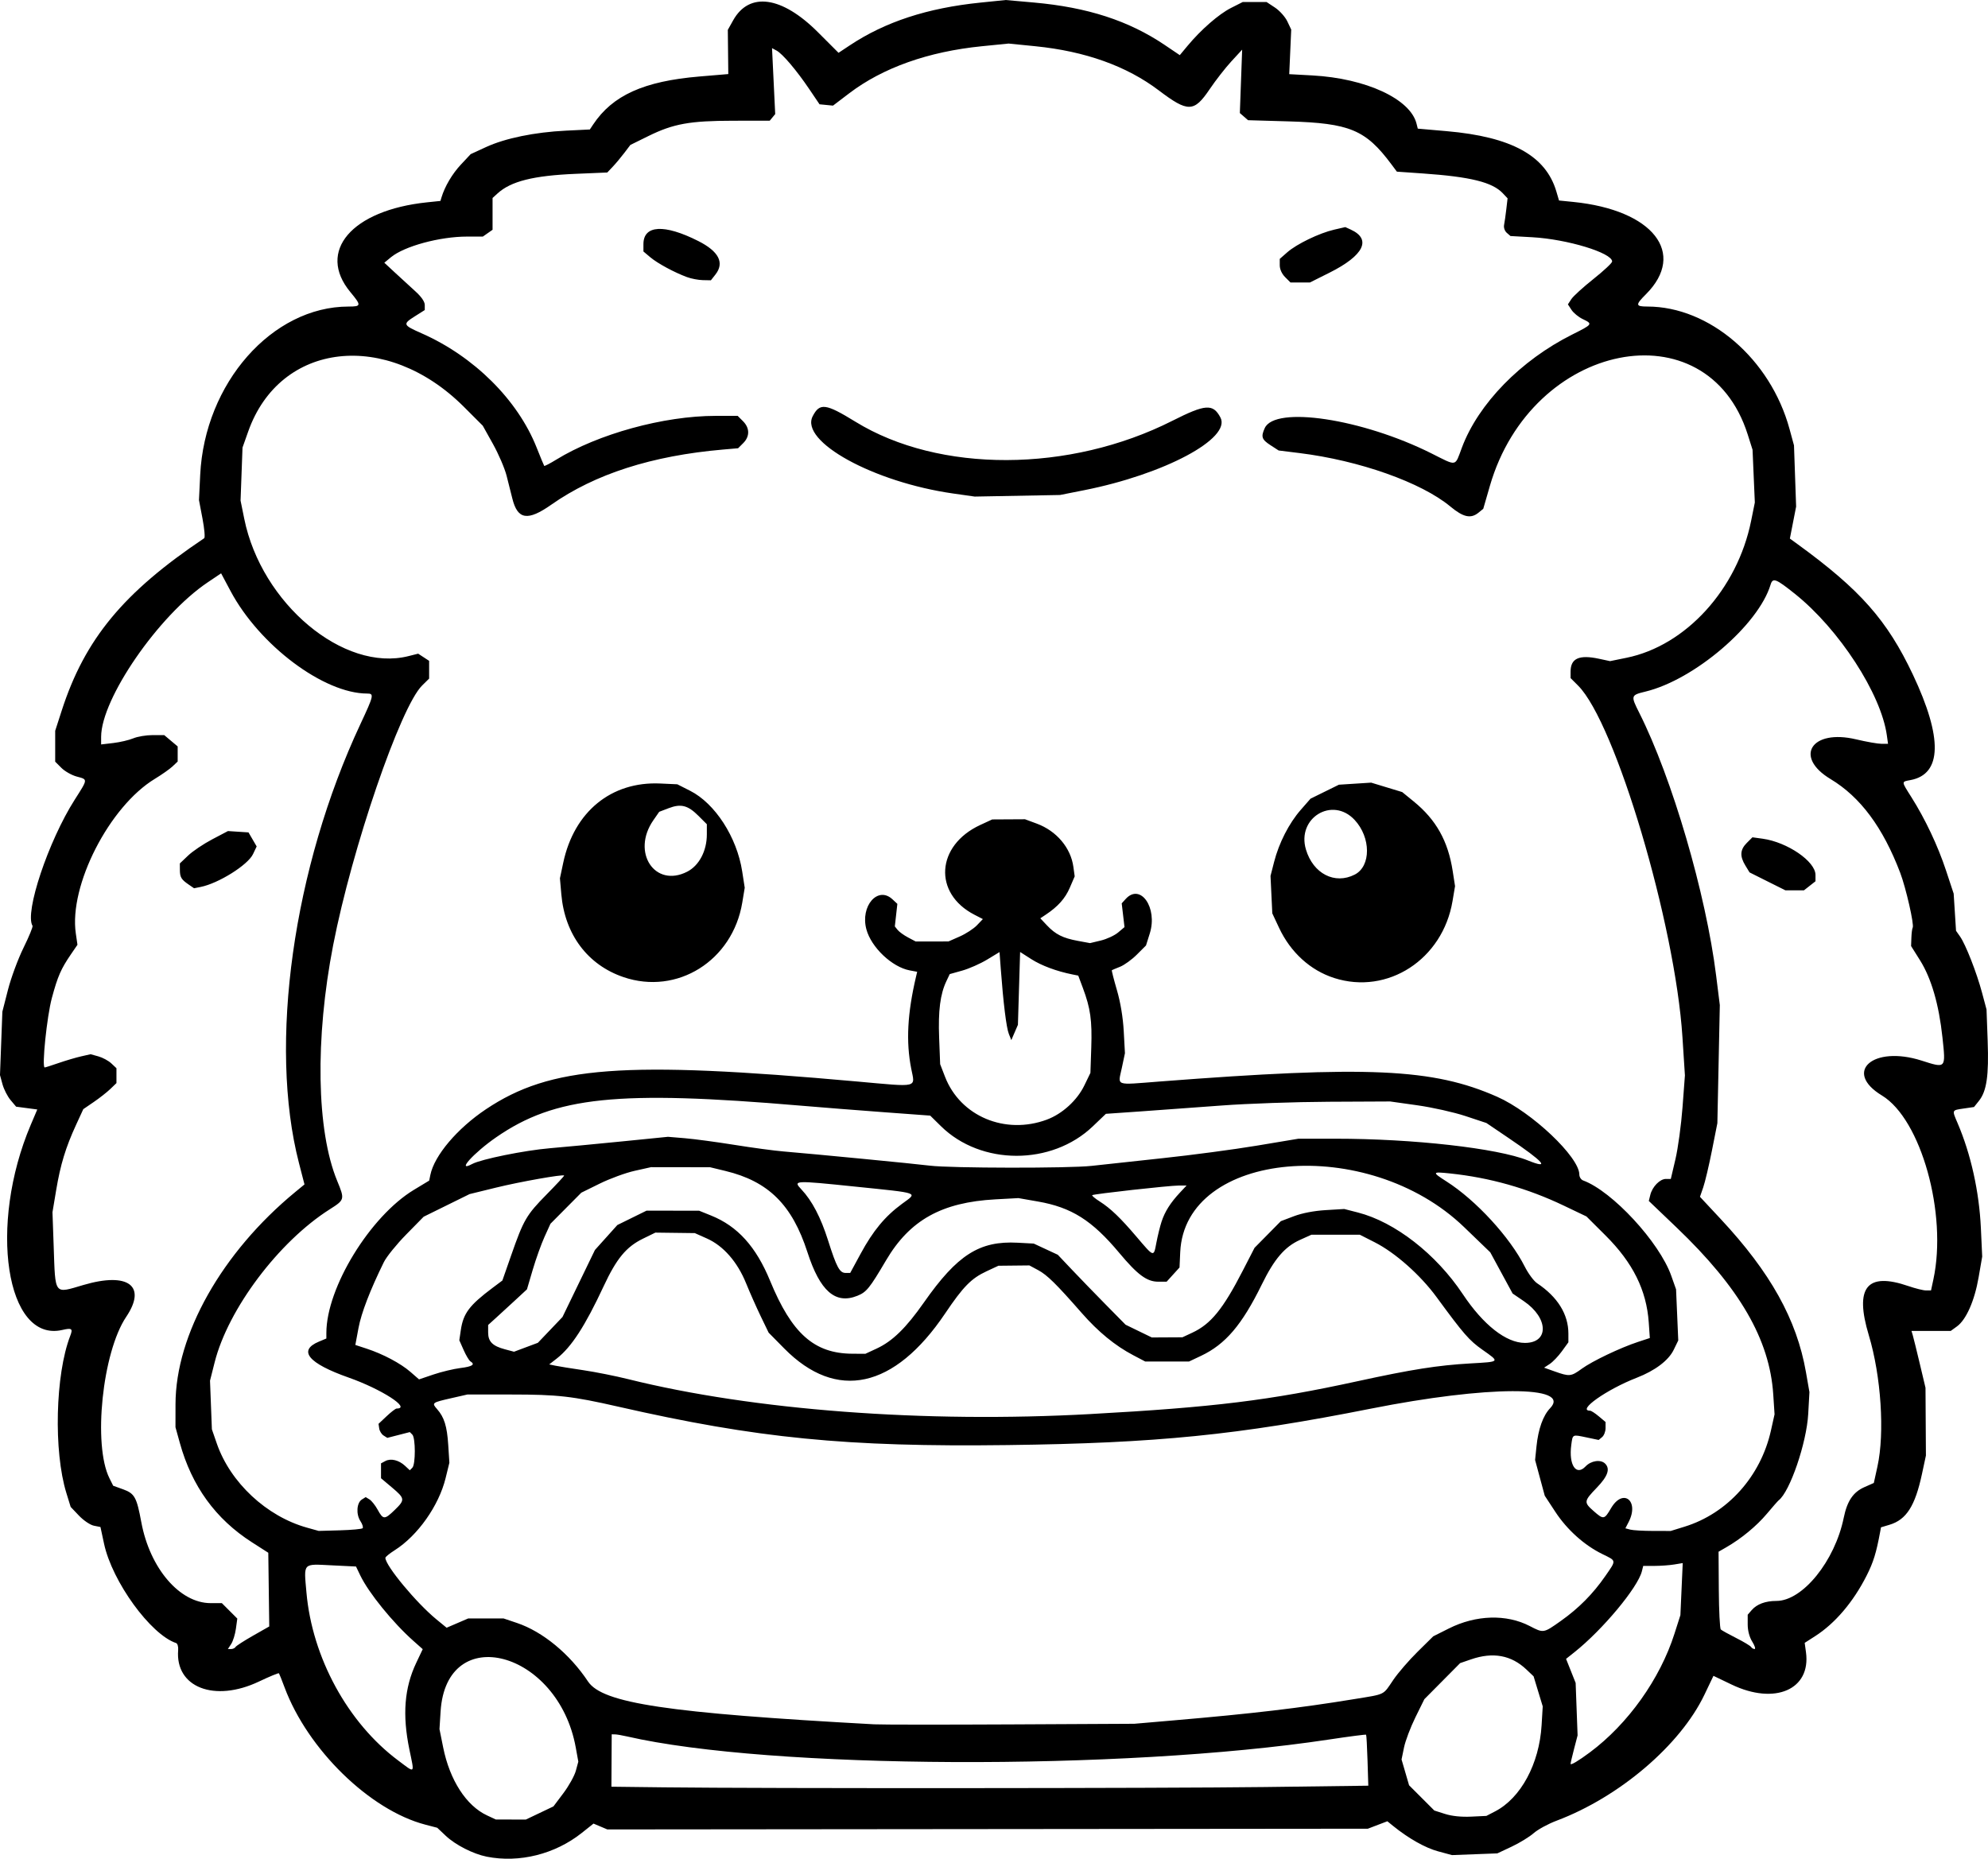 <?xml version="1.0" encoding="UTF-8" standalone="no"?>
<!-- Created with Inkscape (http://www.inkscape.org/) -->

<svg
   width="240.542mm"
   height="224.92mm"
   viewBox="0 0 240.542 224.92"
   version="1.1"
   id="svg1"
   xml:space="preserve"
   xmlns="http://www.w3.org/2000/svg"
   xmlns:svg="http://www.w3.org/2000/svg"><defs
     id="defs1" /><g
     id="layer1"
     transform="translate(81.637,39.3)"><path
       style="fill:#000000"
       d="m -22.749,185.372 c -1.629,-0.322 -3.782,-1.42 -4.952,-2.525 l -1.03,-0.972 -1.445,-0.377 c -6.706,-1.751 -14.227,-9.088 -17.033,-16.618 -0.325,-0.873 -0.63,-1.637 -0.676,-1.698 -0.047,-0.061 -1.135,0.389 -2.419,0.999 -5.387,2.56 -10.149,0.705 -9.776,-3.808 0.034,-0.409 -0.077,-0.791 -0.246,-0.847 -3.084,-1.028 -7.735,-7.435 -8.718,-12.01 l -0.437,-2.034 -0.797,-0.159 c -0.44,-0.088 -1.247,-0.632 -1.802,-1.216 l -1.005,-1.056 -0.52,-1.684 c -1.56,-5.049 -1.335,-14.341 0.459,-18.993 0.349,-0.906 0.219,-1.005 -0.966,-0.734 -6.796,1.552 -8.972,-12.678 -3.798,-24.836 l 0.785,-1.846 -1.28,-0.17 -1.28,-0.17 -0.672,-0.799 c -0.37,-0.439 -0.809,-1.3 -0.976,-1.911 l -0.304,-1.112 0.144,-3.836 0.144,-3.836 0.677,-2.646 c 0.372,-1.455 1.221,-3.749 1.886,-5.097 0.665,-1.348 1.154,-2.541 1.086,-2.65 -0.982,-1.589 1.918,-10.26 5.105,-15.261 1.616,-2.536 1.607,-2.433 0.242,-2.8 -0.605,-0.163 -1.439,-0.635 -1.852,-1.048 l -0.752,-0.752 v -1.869 -1.869 l 0.792,-2.451 c 2.795,-8.646 7.464,-14.294 17.239,-20.852 0.119,-0.08 0.025,-1.151 -0.209,-2.381 l -0.425,-2.236 0.148,-3.043 c 0.541,-11.106 8.706,-20.373 17.951,-20.373 1.553,0 1.569,-0.124 0.215,-1.757 -4.086,-4.93 0.16,-9.9 9.271,-10.853 l 1.632,-0.171 0.127,-0.423 c 0.396,-1.324 1.3,-2.856 2.343,-3.971 l 1.186,-1.267 1.854,-0.855 c 2.319,-1.069 5.88,-1.802 9.657,-1.988 l 2.91,-0.143 0.397,-0.597 c 2.353,-3.538 6.137,-5.248 12.874,-5.815 l 3.482,-0.293 -0.029,-2.675 -0.029,-2.675 0.648,-1.158 c 1.946,-3.476 5.888,-2.924 10.248,1.436 l 2.5,2.5 1.358,-0.901 c 4.3,-2.854 9.388,-4.52 15.804,-5.175 l 3.068,-0.313 3.414,0.304 c 6.482,0.578 11.467,2.196 15.822,5.135 l 1.825,1.232 0.938,-1.127 c 1.632,-1.961 3.785,-3.838 5.258,-4.583 l 1.424,-0.721 h 1.439 1.439 l 1.021,0.676 c 0.562,0.372 1.233,1.122 1.492,1.668 l 0.471,0.993 -0.12,2.698 -0.12,2.698 2.799,0.153 c 6.483,0.355 11.851,2.84 12.603,5.835 l 0.152,0.604 3.489,0.304 c 7.856,0.684 12.001,2.964 13.28,7.306 l 0.32,1.086 1.725,0.173 c 9.645,0.97 13.76,6.204 8.787,11.176 -1.288,1.288 -1.265,1.482 0.174,1.482 7.525,0 14.898,6.349 17.204,14.817 l 0.541,1.984 0.129,3.704 0.129,3.704 -0.378,1.934 -0.378,1.934 0.954,0.694 c 7.562,5.499 10.817,9.184 13.93,15.768 3.622,7.663 3.525,12.048 -0.283,12.762 -1.129,0.212 -1.134,0.111 0.11,2.081 1.672,2.647 3.196,5.875 4.183,8.861 l 0.925,2.798 0.143,2.249 0.143,2.249 0.488,0.695 c 0.68,0.97 2.01,4.366 2.658,6.793 l 0.545,2.037 0.137,3.805 c 0.152,4.221 -0.12,6.078 -1.061,7.256 l -0.591,0.739 -1.267,0.185 c -1.431,0.209 -1.41,0.158 -0.724,1.757 1.612,3.761 2.617,8.29 2.822,12.716 l 0.159,3.44 -0.434,2.514 c -0.491,2.84 -1.502,5.128 -2.625,5.941 l -0.747,0.541 h -2.375 -2.375 l 0.157,0.529 c 0.086,0.291 0.468,1.839 0.848,3.44 l 0.691,2.91 0.025,4.101 0.025,4.101 -0.482,2.249 c -0.829,3.865 -1.888,5.519 -3.926,6.129 l -1.028,0.308 -0.102,0.552 c -0.471,2.55 -0.82,3.676 -1.639,5.296 -1.612,3.186 -3.809,5.77 -6.223,7.319 l -1.269,0.814 0.156,1.135 c 0.619,4.517 -3.761,6.423 -8.992,3.913 l -2.203,-1.057 -1.091,2.282 c -2.924,6.111 -10.29,12.387 -17.899,15.25 -1.01,0.38 -2.254,1.058 -2.766,1.507 -0.511,0.449 -1.709,1.182 -2.662,1.63 l -1.732,0.814 -2.742,0.104 -2.742,0.104 -1.697,-0.459 c -1.542,-0.418 -3.577,-1.567 -5.426,-3.067 l -0.701,-0.569 -1.181,0.451 -1.181,0.451 -46.007,0.044 -46.007,0.044 -0.838,-0.354 -0.838,-0.354 -1.411,1.123 c -3.243,2.581 -7.562,3.662 -11.511,2.881 z m 6.405,-5.284 1.672,-0.798 1.205,-1.603 c 0.663,-0.882 1.34,-2.1 1.505,-2.708 l 0.3,-1.105 -0.312,-1.72 c -2.123,-11.713 -15.664,-15.315 -16.353,-4.35 l -0.134,2.132 0.45,2.233 c 0.796,3.95 2.797,7.046 5.307,8.212 l 1.058,0.492 1.814,0.006 1.814,0.006 z m 115.614,-0.197 c 3.108,-1.613 5.341,-5.751 5.621,-10.418 l 0.137,-2.285 -0.553,-1.819 -0.553,-1.819 -0.871,-0.827 c -1.827,-1.735 -4.038,-2.14 -6.692,-1.228 l -1.323,0.455 -2.166,2.184 -2.166,2.184 -1.08,2.191 c -0.594,1.205 -1.215,2.846 -1.379,3.646 l -0.299,1.455 0.455,1.562 0.455,1.562 1.527,1.527 1.527,1.527 1.298,0.414 c 0.828,0.264 1.969,0.382 3.15,0.326 l 1.852,-0.088 z m -27.781,-2.946 12.435,-0.161 -0.094,-3.043 c -0.052,-1.673 -0.129,-3.081 -0.173,-3.127 -0.043,-0.046 -2.084,0.219 -4.536,0.59 -25.02,3.784 -67.62,3.593 -84.891,-0.381 -0.582,-0.134 -1.237,-0.246 -1.455,-0.249 l -0.397,-0.005 -0.018,3.169 -0.018,3.169 6.368,0.076 c 12.304,0.146 60.477,0.121 72.779,-0.038 z m -103.591,-4.539 c -0.867,-4.202 -0.609,-7.463 0.832,-10.497 l 0.781,-1.646 -1.126,-1 c -2.495,-2.215 -5.412,-5.81 -6.426,-7.917 l -0.521,-1.084 -2.918,-0.143 c -3.579,-0.176 -3.399,-0.368 -3.079,3.277 0.692,7.874 4.991,15.762 11.072,20.316 2.139,1.602 2.01,1.723 1.385,-1.306 z m 142.841,0.341 c 4.601,-3.426 8.479,-8.867 10.229,-14.352 l 0.718,-2.249 0.141,-3.15 0.141,-3.15 -1.03,0.17 c -0.567,0.094 -1.642,0.171 -2.391,0.173 l -1.36,0.003 -0.162,0.646 c -0.497,1.978 -4.762,7.094 -8.175,9.805 l -0.999,0.794 0.58,1.455 0.58,1.455 0.118,3.175 0.118,3.175 -0.424,1.626 c -0.233,0.894 -0.424,1.712 -0.424,1.816 0,0.208 0.95,-0.357 2.341,-1.393 z M 60.377,168.88 c 9.465,-0.811 15.238,-1.491 21.813,-2.568 3.887,-0.637 3.468,-0.432 4.76,-2.334 0.571,-0.841 1.892,-2.371 2.936,-3.4 l 1.897,-1.871 1.892,-0.949 c 3.279,-1.646 6.964,-1.755 9.787,-0.29 1.676,0.87 1.647,0.874 3.771,-0.631 2.155,-1.528 3.878,-3.268 5.374,-5.429 1.347,-1.946 1.366,-1.807 -0.355,-2.648 -2.188,-1.071 -4.27,-2.938 -5.694,-5.107 l -1.285,-1.958 -0.584,-2.163 -0.584,-2.163 0.168,-1.639 c 0.216,-2.109 0.796,-3.732 1.651,-4.625 2.654,-2.77 -7.586,-2.745 -21.688,0.054 -16.103,3.195 -25.893,4.177 -43.968,4.407 -19.484,0.249 -30.296,-0.818 -47.096,-4.647 -5.588,-1.274 -7.325,-1.471 -12.965,-1.471 l -5.292,-6.8e-4 -1.956,0.446 c -2.34,0.534 -2.378,0.563 -1.712,1.32 0.867,0.983 1.206,2.071 1.351,4.336 l 0.138,2.154 -0.456,1.86 c -0.819,3.343 -3.377,6.966 -6.163,8.73 -0.618,0.391 -1.124,0.805 -1.124,0.919 -0.002,0.937 3.747,5.456 6.184,7.453 l 1.225,1.004 1.305,-0.561 1.305,-0.561 h 2.142 2.142 l 1.615,0.544 c 3.111,1.048 6.378,3.738 8.598,7.08 1.754,2.64 9.595,3.815 34.617,5.186 0.873,0.048 8.315,0.052 16.536,0.011 l 14.949,-0.076 z M -53.138,159.998 c 0.085,-0.138 1.038,-0.753 2.117,-1.367 l 1.962,-1.116 -0.058,-4.459 -0.058,-4.459 -1.977,-1.267 c -4.397,-2.818 -7.274,-6.784 -8.727,-12.028 l -0.526,-1.898 0.004,-2.783 c 0.012,-8.432 5.615,-18.365 14.481,-25.67 l 1.124,-0.926 -0.669,-2.593 c -3.702,-14.344 -0.709,-35.712 7.44,-53.118 1.618,-3.456 1.67,-3.688 0.826,-3.688 -5.261,0 -13.044,-5.838 -16.546,-12.411 l -1.139,-2.137 -1.636,1.1 c -5.922,3.981 -12.881,14.078 -12.881,18.69 v 0.916 l 1.475,-0.173 c 0.811,-0.095 1.897,-0.35 2.414,-0.566 0.516,-0.216 1.57,-0.392 2.341,-0.392 h 1.403 l 0.814,0.685 0.814,0.685 v 0.915 0.915 l -0.617,0.583 c -0.339,0.321 -1.304,1 -2.143,1.509 -5.515,3.348 -10.409,12.916 -9.565,18.705 l 0.2,1.374 -0.779,1.139 c -1.219,1.782 -1.605,2.665 -2.318,5.3 -0.6,2.217 -1.238,8.407 -0.866,8.407 0.072,0 0.835,-0.243 1.694,-0.54 0.86,-0.297 2.079,-0.657 2.71,-0.8 l 1.147,-0.26 0.941,0.26 c 0.517,0.143 1.222,0.524 1.565,0.846 l 0.624,0.586 v 0.9 0.9 l -0.733,0.707 c -0.403,0.389 -1.306,1.099 -2.006,1.577 l -1.273,0.87 -0.879,1.908 c -1.251,2.717 -1.886,4.8 -2.401,7.878 l -0.449,2.687 0.146,4.138 c 0.211,5.988 0.004,5.721 3.613,4.662 5.411,-1.588 7.683,0.112 5.161,3.86 -2.882,4.283 -4.044,15.491 -2.025,19.536 l 0.45,0.901 1.183,0.427 c 1.413,0.51 1.657,0.948 2.222,3.989 1.037,5.58 4.644,9.79 8.387,9.79 h 1.358 l 0.934,0.934 0.934,0.934 -0.169,1.231 c -0.093,0.677 -0.349,1.507 -0.57,1.844 l -0.401,0.613 h 0.387 c 0.213,0 0.457,-0.113 0.542,-0.25 z m -5.68,-92.266 c -0.89,-0.611 -1.05,-0.88 -1.054,-1.782 l -0.004,-0.769 1.006,-0.957 c 0.553,-0.526 1.863,-1.408 2.911,-1.958 l 1.904,-1.001 1.243,0.081 1.243,0.081 0.494,0.849 0.494,0.849 -0.441,0.93 c -0.624,1.316 -4.179,3.543 -6.341,3.973 l -0.794,0.158 z M 130.38,159.357 c -0.343,-0.556 -0.551,-1.337 -0.551,-2.076 v -1.185 l 0.485,-0.56 c 0.628,-0.724 1.665,-1.109 2.989,-1.109 3.169,0 7.07,-4.818 8.145,-10.061 0.417,-2.032 1.142,-3.108 2.501,-3.709 l 1.141,-0.505 0.439,-1.998 c 0.893,-4.063 0.439,-10.948 -1.045,-15.874 -1.75,-5.807 -0.239,-7.684 4.792,-5.953 0.846,0.291 1.807,0.529 2.136,0.529 h 0.598 l 0.287,-1.336 c 1.704,-7.947 -1.495,-19.386 -6.222,-22.252 -4.736,-2.87 -1.079,-6.098 4.789,-4.227 2.978,0.95 2.936,0.996 2.531,-2.792 -0.427,-4 -1.348,-7.168 -2.716,-9.346 l -1.08,-1.72 0.036,-1.016 c 0.02,-0.559 0.091,-1.104 0.158,-1.213 0.204,-0.33 -0.815,-4.807 -1.511,-6.638 -2.088,-5.495 -4.821,-9.173 -8.427,-11.342 -4.484,-2.696 -2.305,-6.086 3.087,-4.806 1.251,0.297 2.633,0.54 3.071,0.54 h 0.796 l -0.144,-1.031 c -0.703,-5.026 -5.776,-12.838 -11.107,-17.103 -2.338,-1.87 -2.694,-2.004 -2.964,-1.115 -1.485,4.89 -9.219,11.498 -15.134,12.93 -1.781,0.431 -1.798,0.489 -0.753,2.566 3.971,7.885 8.066,21.883 9.302,31.798 l 0.446,3.572 -0.148,7.144 -0.148,7.144 -0.656,3.307 c -0.361,1.819 -0.835,3.824 -1.053,4.456 l -0.397,1.148 2.508,2.688 c 6.028,6.462 9.203,12.163 10.315,18.524 l 0.423,2.421 -0.148,2.646 c -0.196,3.51 -2.216,9.412 -3.576,10.451 -0.096,0.073 -0.741,0.808 -1.434,1.634 -1.237,1.474 -3.098,3.009 -4.918,4.055 l -0.92,0.529 0.03,4.604 c 0.016,2.532 0.125,4.694 0.242,4.805 0.116,0.111 0.953,0.575 1.858,1.032 0.905,0.457 1.716,0.943 1.802,1.082 0.086,0.138 0.277,0.251 0.426,0.251 0.149,0 0.023,-0.401 -0.28,-0.891 z m 1.841,-92.004 -2.167,-1.085 -0.508,-0.833 c -0.69,-1.131 -0.64,-1.918 0.172,-2.731 l 0.683,-0.683 1.218,0.167 c 3,0.411 6.413,2.746 6.413,4.387 v 0.765 l -0.697,0.548 -0.697,0.548 h -1.124 -1.124 z m -169.983,78.276 c 0.1,-0.1 -0.02,-0.489 -0.267,-0.866 -0.547,-0.835 -0.453,-2.216 0.178,-2.611 l 0.463,-0.29 0.463,0.285 c 0.255,0.157 0.701,0.722 0.992,1.255 0.657,1.203 0.833,1.204 2.058,0.015 1.265,-1.229 1.245,-1.387 -0.338,-2.722 l -1.323,-1.115 v -0.901 -0.901 l 0.524,-0.28 c 0.66,-0.353 1.636,-0.116 2.383,0.579 l 0.577,0.538 0.309,-0.309 c 0.398,-0.399 0.394,-3.609 -0.004,-4.008 l -0.303,-0.303 -1.362,0.349 -1.362,0.349 -0.446,-0.28 c -0.246,-0.154 -0.484,-0.536 -0.531,-0.848 l -0.085,-0.569 0.982,-0.926 c 0.54,-0.509 1.084,-0.926 1.209,-0.926 1.806,0 -1.829,-2.345 -5.811,-3.748 -4.885,-1.722 -6.167,-3.274 -3.593,-4.349 l 0.901,-0.376 V 121.993 c 0,-5.465 5.292,-14.111 10.601,-17.318 l 1.841,-1.112 0.143,-0.695 c 0.483,-2.347 3.252,-5.617 6.724,-7.939 7.827,-5.235 16.628,-5.895 44.853,-3.363 7.622,0.684 7.068,0.815 6.601,-1.565 -0.64,-3.261 -0.459,-6.678 0.592,-11.145 l 0.132,-0.561 -0.904,-0.17 c -2.141,-0.402 -4.654,-2.784 -5.242,-4.97 -0.758,-2.815 1.383,-5.283 3.153,-3.634 l 0.595,0.554 -0.153,1.364 -0.153,1.364 0.336,0.422 c 0.185,0.232 0.752,0.643 1.262,0.913 l 0.926,0.491 1.984,-0.003 1.984,-0.003 1.358,-0.599 c 0.747,-0.329 1.683,-0.938 2.08,-1.353 l 0.722,-0.754 -1.022,-0.527 c -5.013,-2.583 -4.641,-8.383 0.698,-10.857 l 1.455,-0.674 1.984,-0.011 1.984,-0.011 1.424,0.528 c 2.391,0.886 4.113,2.921 4.43,5.238 l 0.157,1.145 -0.592,1.375 c -0.56,1.301 -1.431,2.277 -2.912,3.263 l -0.655,0.436 0.794,0.845 c 1.032,1.098 1.928,1.55 3.741,1.885 l 1.479,0.273 1.308,-0.314 c 0.719,-0.173 1.658,-0.608 2.086,-0.968 l 0.778,-0.655 -0.169,-1.437 -0.169,-1.437 0.475,-0.525 c 1.785,-1.972 3.903,1.054 2.92,4.173 l -0.456,1.448 -1.102,1.101 c -0.606,0.606 -1.518,1.268 -2.028,1.471 -0.509,0.203 -0.96,0.393 -1.001,0.421 -0.041,0.028 0.233,1.109 0.61,2.402 0.437,1.497 0.737,3.31 0.829,4.996 l 0.144,2.646 -0.38,1.797 c -0.469,2.216 -0.924,2.053 4.561,1.63 25.217,-1.944 33.094,-1.589 40.855,1.843 4.203,1.859 9.945,7.296 9.945,9.417 0,0.298 0.208,0.619 0.463,0.713 3.518,1.293 9.221,7.461 10.658,11.528 l 0.582,1.646 0.133,3.092 0.133,3.092 -0.556,1.142 c -0.624,1.283 -2.254,2.513 -4.469,3.373 -3.639,1.413 -7.282,3.987 -5.643,3.987 0.134,0 0.611,0.308 1.058,0.685 l 0.814,0.685 v 0.738 c 0,0.406 -0.188,0.894 -0.418,1.085 l -0.418,0.347 -1.482,-0.311 c -1.724,-0.362 -1.655,-0.396 -1.832,0.921 -0.324,2.419 0.592,3.792 1.73,2.592 0.668,-0.705 1.834,-0.872 2.367,-0.339 0.635,0.635 0.327,1.526 -1.005,2.909 -1.575,1.634 -1.594,1.772 -0.388,2.832 1.205,1.058 1.294,1.043 2.107,-0.345 1.454,-2.48 3.457,-0.896 2.125,1.68 l -0.389,0.752 0.587,0.157 c 0.323,0.087 1.557,0.159 2.742,0.161 l 2.155,0.004 1.682,-0.52 c 5.189,-1.604 9.206,-6.078 10.445,-11.631 l 0.438,-1.965 -0.159,-2.422 c -0.435,-6.629 -4.064,-12.89 -11.704,-20.193 l -3.353,-3.205 0.183,-0.736 c 0.246,-0.992 1.161,-1.927 1.887,-1.927 h 0.593 l 0.562,-2.395 c 0.309,-1.317 0.694,-4.137 0.854,-6.266 l 0.291,-3.871 -0.3,-4.648 c -0.884,-13.687 -8.101,-37.993 -12.623,-42.515 l -0.911,-0.911 v -0.785 c 0,-1.603 1.031,-2.07 3.434,-1.555 l 1.343,0.288 1.995,-0.407 c 7.178,-1.464 13.4,-8.299 15.07,-16.556 l 0.451,-2.232 -0.138,-3.192 -0.138,-3.192 -0.587,-1.852 C 124.911,-2.227 103.69,2.011 98.633,19.501 l -0.8,2.767 -0.567,0.463 c -0.939,0.767 -1.837,0.571 -3.421,-0.743 -3.509,-2.913 -11.008,-5.568 -18.254,-6.464 l -2.514,-0.311 -0.992,-0.643 c -1.058,-0.686 -1.169,-1.018 -0.691,-2.066 1.242,-2.726 11.787,-1.131 20.144,3.048 3.185,1.593 2.831,1.659 3.714,-0.695 1.987,-5.302 7.129,-10.572 13.346,-13.677 2.485,-1.241 2.51,-1.279 1.27,-1.87 -0.502,-0.239 -1.111,-0.738 -1.353,-1.107 l -0.44,-0.672 0.42,-0.64 c 0.231,-0.352 1.435,-1.448 2.676,-2.435 1.241,-0.987 2.257,-1.937 2.257,-2.112 0,-1.048 -5.435,-2.701 -9.657,-2.936 l -2.646,-0.147 -0.443,-0.386 c -0.253,-0.22 -0.394,-0.632 -0.329,-0.958 0.063,-0.315 0.184,-1.167 0.269,-1.895 l 0.155,-1.323 -0.585,-0.618 c -1.263,-1.335 -3.901,-1.989 -9.642,-2.389 l -3.168,-0.221 -0.669,-0.896 c -3.115,-4.173 -5.032,-4.973 -12.443,-5.188 l -4.895,-0.142 -0.497,-0.433 -0.497,-0.433 0.14,-3.836 0.14,-3.836 -1.313,1.425 c -0.722,0.784 -1.903,2.3 -2.625,3.37 -1.887,2.796 -2.615,2.812 -6.147,0.137 -3.891,-2.947 -8.906,-4.741 -14.945,-5.346 l -3.227,-0.323 -3.241,0.324 c -6.476,0.648 -11.98,2.601 -16.048,5.696 l -1.959,1.49 -0.816,-0.08 -0.816,-0.08 -1.252,-1.852 c -1.538,-2.275 -3.227,-4.263 -3.952,-4.651 l -0.543,-0.291 0.192,3.99 0.192,3.99 -0.331,0.399 -0.331,0.399 -4.399,0.005 c -5.271,0.005 -7.261,0.364 -10.285,1.855 l -2.181,1.075 -0.729,0.963 c -0.401,0.529 -1.029,1.28 -1.395,1.667 l -0.666,0.704 -3.832,0.162 c -5.117,0.216 -7.838,0.901 -9.454,2.379 l -0.595,0.544 v 1.923 1.923 l -0.588,0.412 -0.588,0.412 h -1.908 c -3.308,0 -7.605,1.168 -9.219,2.506 l -0.794,0.658 1.323,1.228 c 0.728,0.675 1.829,1.685 2.447,2.245 0.712,0.644 1.124,1.244 1.124,1.635 v 0.618 l -1.198,0.757 c -1.497,0.946 -1.454,1.058 0.796,2.049 6.34,2.793 11.639,8.05 13.93,13.818 0.466,1.174 0.882,2.178 0.923,2.232 0.041,0.053 0.692,-0.282 1.445,-0.746 5.067,-3.118 13.02,-5.304 19.291,-5.304 h 2.673 l 0.649,0.649 c 0.82,0.82 0.829,1.841 0.025,2.645 l -0.624,0.624 -1.823,0.158 c -8.602,0.745 -15.493,2.957 -20.781,6.672 -2.861,2.01 -4.077,1.818 -4.712,-0.747 -0.155,-0.626 -0.469,-1.87 -0.697,-2.765 -0.229,-0.895 -0.97,-2.621 -1.648,-3.836 l -1.233,-2.21 -2.283,-2.283 C -34.866,0.576 -47.753,2.045 -51.602,12.907 l -0.692,1.953 -0.118,3.207 -0.118,3.207 0.446,2.201 c 2.08,10.266 12.036,18.594 19.87,16.621 l 1.174,-0.296 0.663,0.434 0.663,0.434 v 1.073 1.073 l -0.85,0.84 c -2.625,2.592 -8.474,19.66 -10.759,31.399 -2.209,11.348 -2.022,22.466 0.481,28.535 0.93,2.255 0.919,2.295 -0.897,3.448 -6.172,3.916 -12.296,12.06 -13.927,18.52 l -0.56,2.217 0.113,2.942 0.113,2.942 0.595,1.72 c 1.635,4.724 6.02,8.816 10.908,10.18 l 1.422,0.397 2.566,-0.072 c 1.412,-0.04 2.648,-0.154 2.748,-0.253 z M -6.204,78.937 C -10.53,77.463 -13.294,73.781 -13.717,68.927 l -0.17,-1.944 0.399,-1.883 c 1.311,-6.181 5.817,-9.861 11.742,-9.589 l 2.062,0.095 1.548,0.784 c 3.021,1.531 5.657,5.608 6.3,9.744 l 0.309,1.988 -0.298,1.8 c -1.165,7.033 -7.868,11.236 -14.379,9.016 z m 7.712,-12.753 c 1.445,-0.737 2.381,-2.513 2.381,-4.516 v -1.23 l -1.01,-1.01 c -1.28,-1.28 -2.122,-1.498 -3.603,-0.933 l -1.151,0.44 -0.714,1.03 c -2.68,3.868 0.185,8.216 4.097,6.219 z M 79.799,79.048 c -2.886,-0.923 -5.284,-3.107 -6.674,-6.076 l -0.818,-1.748 -0.108,-2.264 -0.108,-2.264 0.433,-1.691 c 0.592,-2.312 1.803,-4.679 3.222,-6.302 l 1.187,-1.357 1.717,-0.845 1.717,-0.845 1.952,-0.125 1.952,-0.125 1.876,0.57 1.876,0.57 1.39,1.133 c 2.715,2.212 4.158,4.785 4.721,8.418 l 0.285,1.834 -0.306,1.815 c -1.189,7.052 -7.84,11.374 -14.314,9.303 z m 2.486,-12.516 c 1.981,-1.016 1.969,-4.492 -0.022,-6.621 -2.69,-2.876 -7.026,-0.229 -5.884,3.591 0.875,2.926 3.492,4.268 5.905,3.03 z M 33.7,20.42 c -9.644,-1.374 -18.585,-6.292 -17.003,-9.352 0.852,-1.647 1.559,-1.555 5.183,0.672 10.122,6.221 25.887,6.172 38.334,-0.12 4.011,-2.027 4.917,-2.091 5.815,-0.405 1.352,2.538 -6.782,6.88 -16.5,8.806 l -2.91,0.577 -5.159,0.096 -5.159,0.096 z m 40.159,-26.186 c -0.395,-0.395 -0.649,-0.954 -0.649,-1.428 v -0.778 l 0.912,-0.801 c 1.139,-1 3.876,-2.322 5.662,-2.734 l 1.355,-0.313 0.652,0.297 c 2.567,1.17 1.601,3.137 -2.565,5.222 l -2.366,1.184 h -1.176 -1.176 z m -72.359,0.003 c -1.547,-0.57 -3.57,-1.663 -4.453,-2.406 l -0.831,-0.7 v -0.884 c 0,-2.318 2.515,-2.462 6.64,-0.379 2.486,1.255 3.19,2.632 2.072,4.053 l -0.548,0.697 -0.973,-0.019 c -0.535,-0.01 -1.393,-0.173 -1.907,-0.363 z M 50.322,131.811 c 14.967,-0.827 21.618,-1.645 32.279,-3.968 6.603,-1.439 9.735,-1.932 13.693,-2.158 3.616,-0.207 3.569,-0.153 1.443,-1.652 -1.613,-1.137 -2.259,-1.879 -5.555,-6.376 -1.965,-2.68 -5.001,-5.371 -7.482,-6.63 l -1.807,-0.917 -2.924,9e-5 -2.924,8e-5 -1.399,0.632 c -1.832,0.828 -3.097,2.306 -4.603,5.38 -2.399,4.895 -4.403,7.251 -7.36,8.647 l -1.455,0.687 h -2.646 -2.646 l -1.455,-0.764 c -2.19,-1.15 -4.232,-2.824 -6.238,-5.114 -3.087,-3.525 -4.177,-4.596 -5.271,-5.184 l -1.058,-0.568 -1.873,0.02 -1.873,0.02 -1.434,0.668 c -1.847,0.86 -2.823,1.854 -5.01,5.101 -6.147,9.126 -13.149,10.65 -19.474,4.239 l -1.884,-1.91 -0.946,-1.958 c -0.52,-1.077 -1.32,-2.88 -1.778,-4.007 -1.059,-2.608 -2.75,-4.542 -4.749,-5.433 l -1.459,-0.65 -2.387,-0.03 -2.387,-0.03 -1.509,0.738 c -2.016,0.986 -3.186,2.402 -4.74,5.733 -2.262,4.849 -3.908,7.387 -5.691,8.774 l -0.905,0.704 0.74,0.154 c 0.407,0.085 1.93,0.33 3.386,0.545 1.455,0.215 3.896,0.702 5.424,1.082 15.142,3.769 35.883,5.335 55.959,4.225 z m -76.249,-5.567 c 1.455,-0.182 1.823,-0.428 1.21,-0.807 -0.162,-0.1 -0.531,-0.716 -0.819,-1.368 l -0.525,-1.186 0.181,-1.227 c 0.3,-2.031 1.03,-3.004 3.839,-5.111 l 1.191,-0.893 1.06,-3.035 c 1.507,-4.315 1.841,-4.889 4.291,-7.378 1.205,-1.224 2.161,-2.255 2.124,-2.291 -0.171,-0.165 -5.345,0.753 -8.233,1.461 l -3.211,0.787 -2.778,1.369 -2.778,1.369 -2.117,2.156 c -1.164,1.186 -2.378,2.687 -2.698,3.337 -1.663,3.379 -2.731,6.154 -3.072,7.984 l -0.38,2.04 1.355,0.444 c 1.989,0.651 4.123,1.783 5.309,2.815 l 1.043,0.908 1.752,-0.593 c 0.964,-0.326 2.429,-0.677 3.256,-0.781 z m 135.667,0.093 c 1.295,-0.938 4.669,-2.548 6.827,-3.257 l 1.422,-0.467 -0.131,-1.886 c -0.272,-3.91 -1.922,-7.23 -5.236,-10.531 l -2.303,-2.295 -2.746,-1.312 c -4.404,-2.104 -8.963,-3.391 -13.792,-3.895 -2.149,-0.224 -2.174,-0.163 -0.397,0.972 3.573,2.281 7.67,6.738 9.468,10.3 0.427,0.846 1.1,1.753 1.495,2.017 2.478,1.649 3.787,3.756 3.787,6.092 v 1.054 l -0.788,1.088 c -0.434,0.599 -1.096,1.29 -1.471,1.536 l -0.682,0.447 1.273,0.453 c 1.799,0.64 1.983,0.623 3.276,-0.314 z m -85.296,-2.453 c 1.912,-0.89 3.544,-2.483 5.709,-5.572 4.049,-5.779 6.723,-7.482 11.355,-7.232 l 1.935,0.104 1.455,0.676 1.455,0.676 1.72,1.816 c 0.946,0.999 2.791,2.904 4.101,4.233 l 2.381,2.417 1.587,0.771 1.587,0.771 1.852,-0.01 1.852,-0.01 1.191,-0.555 c 2.247,-1.047 3.714,-2.847 6.106,-7.496 l 1.43,-2.778 1.59,-1.611 1.59,-1.611 1.587,-0.602 c 0.992,-0.376 2.432,-0.652 3.836,-0.737 l 2.249,-0.135 1.647,0.422 c 4.489,1.151 9.463,5.021 12.693,9.874 2.486,3.736 5.253,5.909 7.523,5.909 2.936,0 2.863,-3.012 -0.123,-5.046 l -1.367,-0.932 -1.352,-2.492 -1.352,-2.492 -3.166,-3.052 c -11.667,-11.244 -33.783,-9.291 -34.348,3.033 l -0.085,1.853 -0.78,0.86 -0.78,0.86 h -1.015 c -1.376,0 -2.5,-0.832 -4.728,-3.499 -3.28,-3.925 -5.765,-5.494 -9.834,-6.205 l -2.357,-0.412 -2.778,0.151 c -6.505,0.354 -10.366,2.507 -13.237,7.381 -1.996,3.388 -2.369,3.848 -3.478,4.292 -2.653,1.062 -4.512,-0.565 -6.035,-5.279 -1.853,-5.736 -4.718,-8.573 -9.926,-9.831 l -1.852,-0.448 -3.572,-0.005 -3.572,-0.005 -1.984,0.443 c -1.091,0.244 -2.989,0.939 -4.218,1.544 l -2.234,1.101 -1.867,1.88 -1.867,1.88 -0.72,1.587 c -0.396,0.873 -1.036,2.659 -1.422,3.969 l -0.702,2.381 -1.356,1.257 c -0.746,0.691 -1.802,1.661 -2.348,2.156 l -0.992,0.899 v 0.912 c 0,1.1 0.534,1.634 2.029,2.032 l 1.103,0.294 1.442,-0.54 1.442,-0.54 1.489,-1.561 1.489,-1.561 1.963,-4.055 1.963,-4.055 1.356,-1.51 1.356,-1.51 1.769,-0.871 1.769,-0.871 3.181,0.006 3.181,0.006 1.455,0.587 c 3.197,1.29 5.428,3.762 7.13,7.899 2.627,6.384 5.336,8.788 9.936,8.817 l 1.587,0.01 z m -1.95,-11.467 c 1.515,-2.795 2.947,-4.523 5.002,-6.036 1.925,-1.417 2.335,-1.266 -5.714,-2.097 -7.351,-0.758 -7.483,-0.751 -6.459,0.338 1.3,1.382 2.348,3.385 3.233,6.177 1.037,3.271 1.4,3.94 2.138,3.94 h 0.54 z m 36.418,-3.895 c 0.398,-1.214 1.071,-2.277 2.22,-3.506 l 0.804,-0.86 -0.912,0.002 c -1.195,0.003 -10.36,1.023 -10.506,1.169 -0.062,0.062 0.345,0.403 0.904,0.759 1.308,0.83 2.51,1.983 4.469,4.287 2.115,2.487 2.06,2.47 2.389,0.721 0.157,-0.833 0.441,-1.991 0.632,-2.573 z m -8.458,-6.742 c 1.237,-0.142 5.106,-0.561 8.599,-0.932 3.493,-0.371 8.612,-1.052 11.377,-1.513 l 5.027,-0.839 4.498,-0.002 c 9.381,-0.003 19.611,1.152 23.271,2.627 2.769,1.116 1.987,0.212 -2.368,-2.737 l -2.646,-1.792 -2.535,-0.84 c -1.394,-0.462 -4.013,-1.048 -5.821,-1.302 l -3.286,-0.463 -7.408,0.035 c -4.075,0.019 -9.909,0.223 -12.965,0.453 -3.056,0.23 -7.461,0.551 -9.79,0.713 l -4.233,0.294 -1.593,1.522 c -4.975,4.755 -13.522,4.743 -18.366,-0.026 l -1.299,-1.279 -5.51,-0.405 c -3.031,-0.223 -7.594,-0.582 -10.141,-0.799 -22.183,-1.89 -29.728,-1.108 -36.858,3.821 -2.73,1.887 -4.899,4.301 -2.908,3.235 1.085,-0.581 6.336,-1.645 9.402,-1.905 1.784,-0.152 5.728,-0.525 8.764,-0.829 l 5.52,-0.553 2.047,0.171 c 1.126,0.094 3.821,0.455 5.989,0.803 2.168,0.348 4.835,0.707 5.926,0.797 3.701,0.308 15.998,1.5 17.727,1.719 2.469,0.312 16.916,0.331 19.579,0.026 z m -5.424,-5.597 c 1.868,-0.693 3.662,-2.329 4.537,-4.139 l 0.733,-1.514 0.104,-3.084 c 0.11,-3.254 -0.101,-4.749 -1.016,-7.193 l -0.56,-1.496 -0.709,-0.142 c -1.907,-0.382 -3.747,-1.067 -4.972,-1.851 l -1.353,-0.866 -0.133,4.406 -0.133,4.406 -0.399,0.926 -0.399,0.926 -0.304,-0.763 c -0.295,-0.741 -0.665,-3.735 -0.973,-7.871 l -0.15,-2.019 -1.502,0.909 c -0.826,0.5 -2.181,1.099 -3.012,1.332 l -1.51,0.423 -0.403,0.849 c -0.749,1.579 -1.006,3.578 -0.88,6.85 l 0.123,3.201 0.588,1.52 c 1.848,4.782 7.27,7.065 12.324,5.191 z"
       id="path36" /></g></svg>
